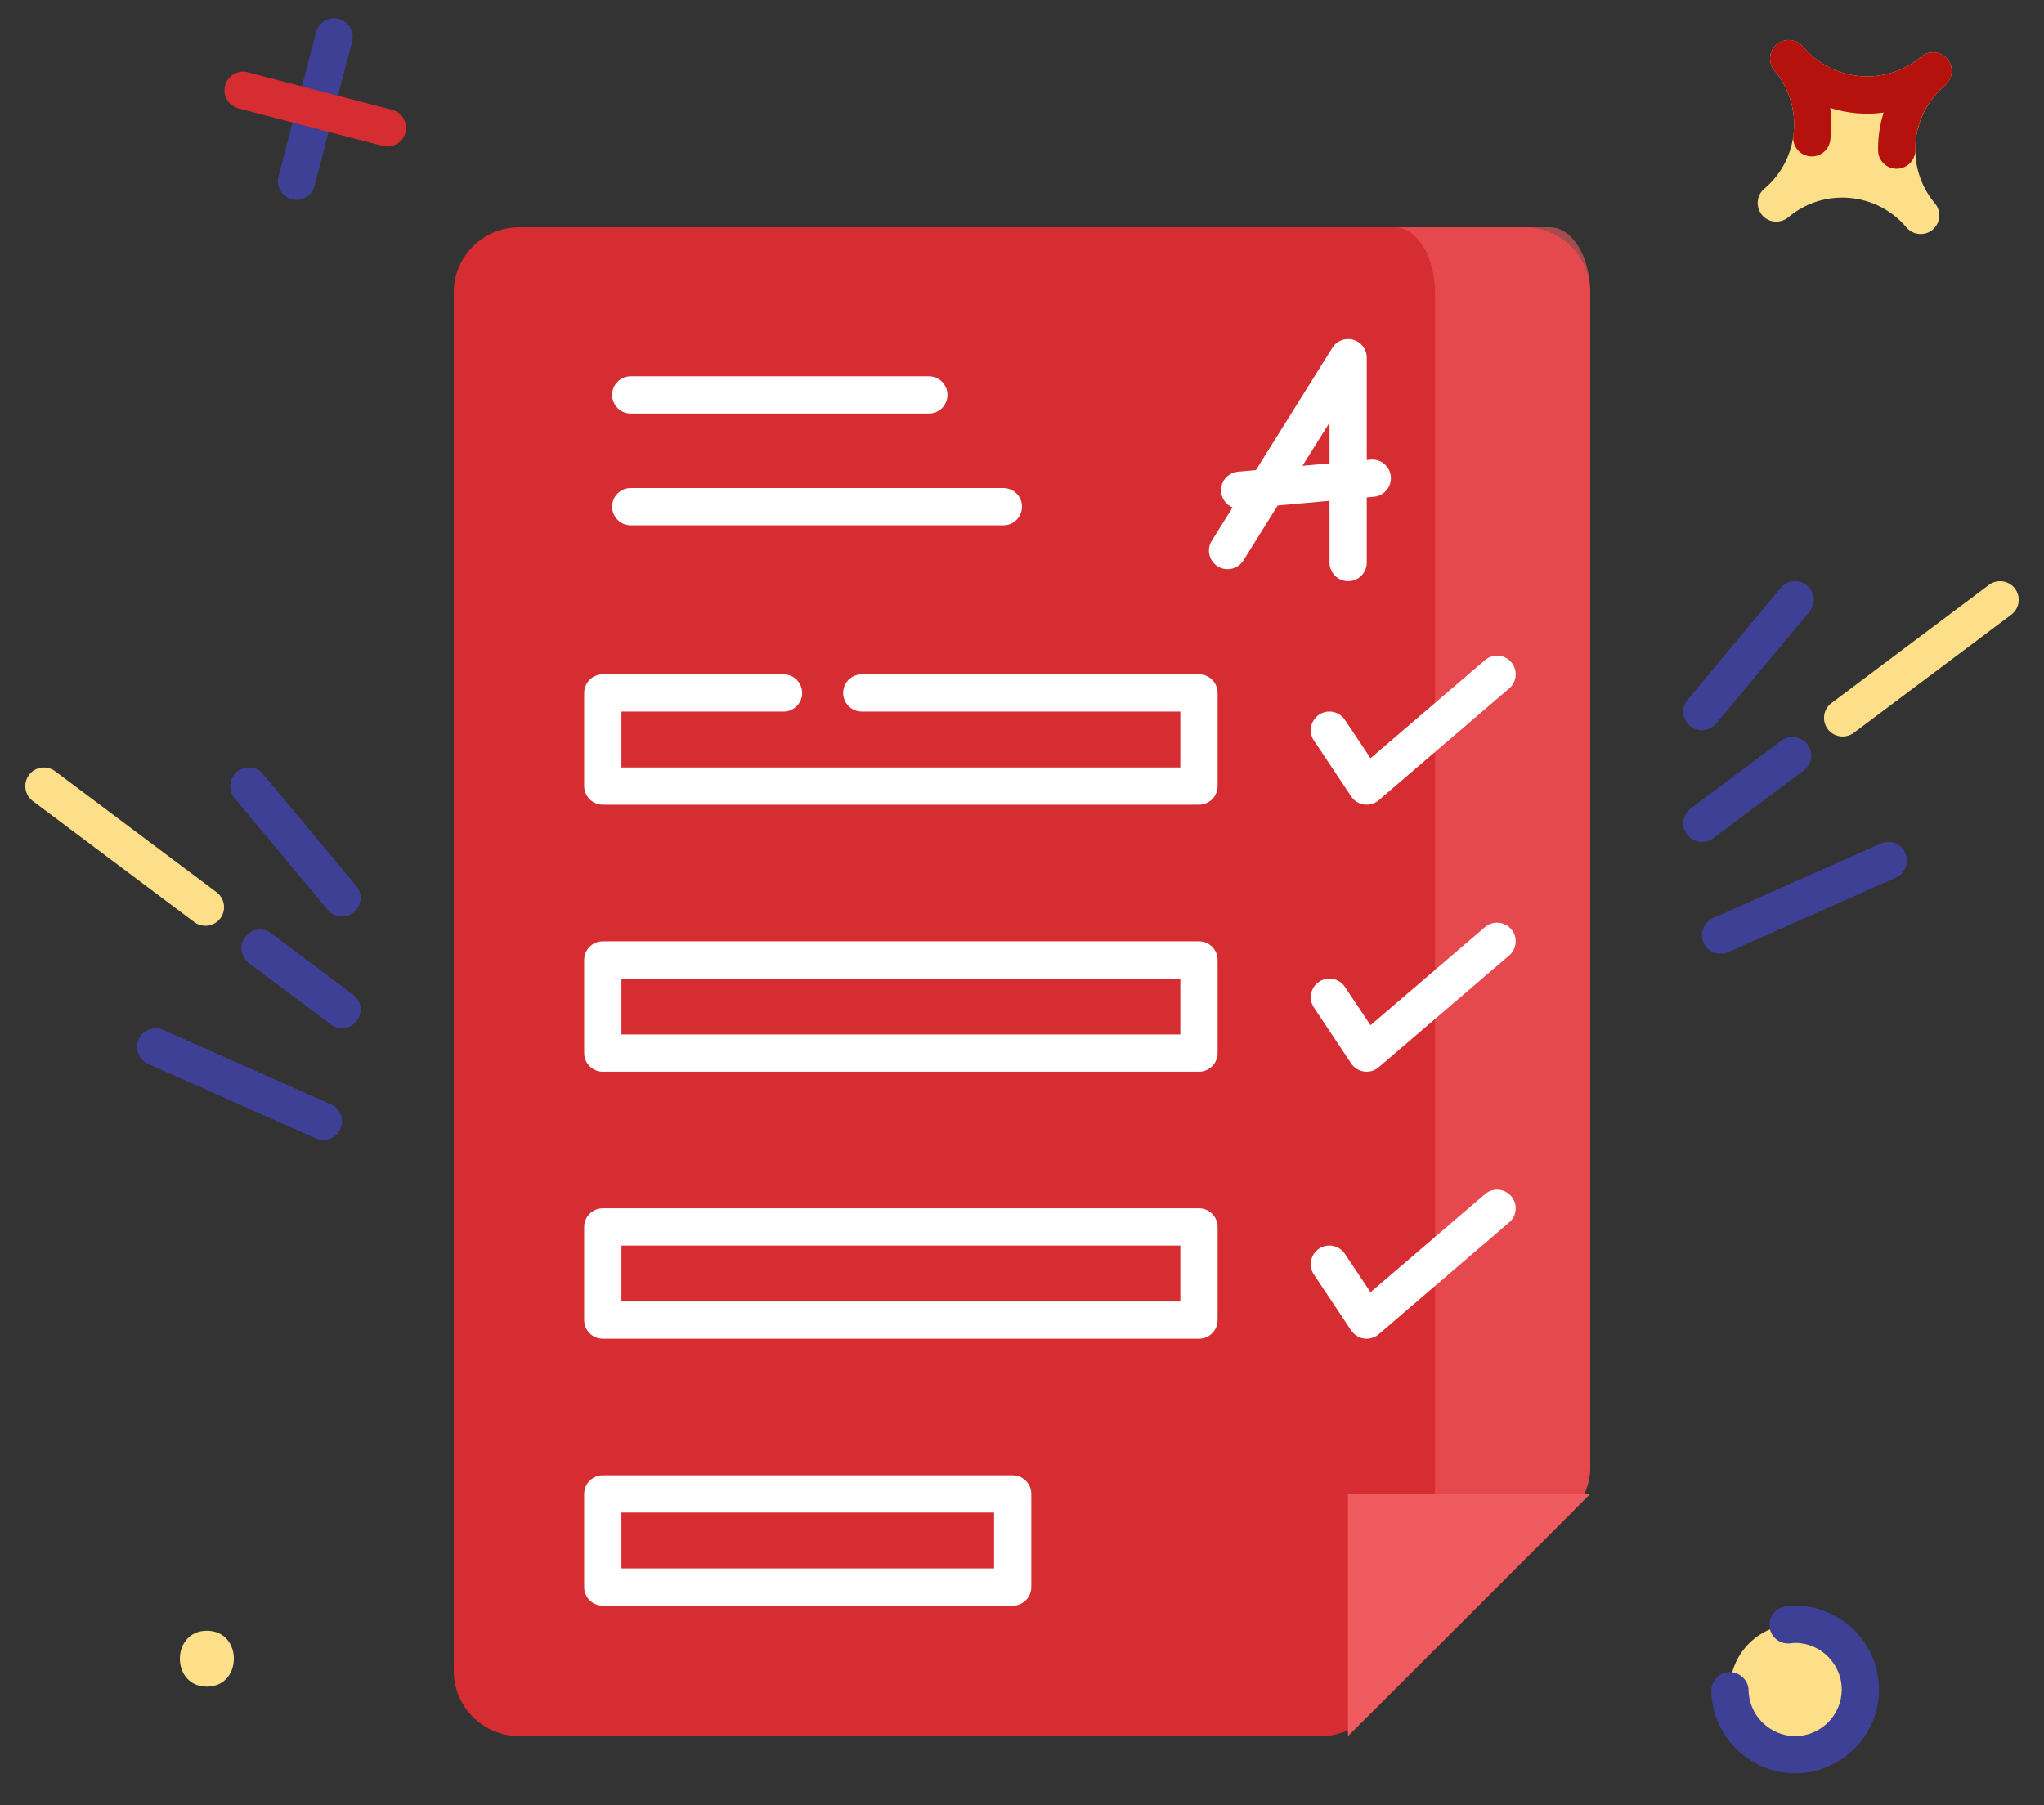 <svg width="60" height="53" viewBox="0 0 60 53" fill="none" xmlns="http://www.w3.org/2000/svg">
<rect x="0" y="0" width="60" height="53" fill="#333333" stroke="none"/>
<path d="M46.68 8.591V43.066C46.68 43.575 46.477 44.062 46.116 44.423L42.124 48.415L40.134 50.406C39.773 50.766 39.286 50.969 38.777 50.969H15.24C14.179 50.969 13.32 50.11 13.32 49.049V8.591C13.32 7.53 14.179 6.672 15.24 6.672H44.76C45.821 6.672 46.68 7.53 46.68 8.591Z" fill="#EC3237"/>
<path d="M46.68 8.591V43.066C46.68 43.575 46.477 44.062 46.116 44.423L42.124 48.415L40.134 50.406C39.773 50.766 39.286 50.969 38.777 50.969H15.24C14.179 50.969 13.32 50.11 13.32 49.049V8.591C13.32 7.53 14.179 6.672 15.24 6.672H44.76C45.821 6.672 46.68 7.53 46.68 8.591Z" fill="black" fill-opacity="0.1"/>
<g opacity="0.6">
<path d="M46.68 8.591V43.066C46.68 43.575 46.477 44.062 46.116 44.423L42.124 48.415V8.591C42.124 7.53 41.594 6.672 40.938 6.672H45.493C46.149 6.672 46.68 7.53 46.68 8.591Z" fill="#EC3237"/>
<path d="M46.68 8.591V43.066C46.68 43.575 46.477 44.062 46.116 44.423L42.124 48.415V8.591C42.124 7.53 41.594 6.672 40.938 6.672H45.493C46.149 6.672 46.68 7.53 46.68 8.591Z" fill="white" fill-opacity="0.2"/>
</g>
<path d="M27.266 12.141H18.516C18.214 12.141 17.969 11.896 17.969 11.594C17.969 11.291 18.214 11.047 18.516 11.047H27.266C27.567 11.047 27.812 11.291 27.812 11.594C27.812 11.896 27.567 12.141 27.266 12.141Z" fill="white"/>
<path d="M29.453 15.422H18.516C18.214 15.422 17.969 15.177 17.969 14.875C17.969 14.573 18.214 14.328 18.516 14.328H29.453C29.755 14.328 30 14.573 30 14.875C30 15.177 29.755 15.422 29.453 15.422Z" fill="white"/>
<path d="M8.704 5.867C8.659 5.867 8.612 5.862 8.566 5.85C8.274 5.774 8.099 5.475 8.175 5.183L9.277 0.949C9.353 0.656 9.649 0.479 9.944 0.557C10.236 0.633 10.411 0.932 10.335 1.224L9.233 5.458C9.169 5.704 8.947 5.867 8.704 5.867Z" fill="#3E4095"/>
<path d="M11.372 4.301C11.326 4.301 11.28 4.296 11.234 4.284L7 3.182C6.708 3.106 6.532 2.807 6.608 2.515C6.684 2.223 6.982 2.044 7.276 2.123L11.51 3.225C11.802 3.301 11.977 3.6 11.901 3.892C11.837 4.138 11.615 4.301 11.372 4.301Z" fill="#EC3237"/>
<path d="M11.372 4.301C11.326 4.301 11.28 4.296 11.234 4.284L7 3.182C6.708 3.106 6.532 2.807 6.608 2.515C6.684 2.223 6.982 2.044 7.276 2.123L11.51 3.225C11.802 3.301 11.977 3.6 11.901 3.892C11.837 4.138 11.615 4.301 11.372 4.301Z" fill="black" fill-opacity="0.1"/>
<path d="M54.597 49.816C54.479 50.867 53.532 51.622 52.481 51.504C51.43 51.385 50.675 50.438 50.793 49.387C50.912 48.337 51.859 47.581 52.91 47.7C53.96 47.818 54.716 48.765 54.597 49.816Z" fill="#FEDF89"/>
<path d="M52.691 52.063C52.602 52.063 52.513 52.058 52.422 52.049C51.194 51.902 50.256 50.869 50.234 49.644C50.23 49.342 50.47 49.093 50.772 49.087C51.066 49.092 51.323 49.323 51.328 49.624C51.34 50.305 51.864 50.881 52.547 50.962C53.294 51.043 53.969 50.5 54.055 49.752C54.136 49.007 53.594 48.327 52.846 48.241C52.746 48.23 52.659 48.23 52.571 48.244C52.27 48.287 51.993 48.086 51.947 47.787C51.901 47.488 52.106 47.209 52.404 47.163C52.587 47.134 52.772 47.132 52.97 47.154C54.315 47.309 55.289 48.529 55.142 49.873C54.998 51.131 53.926 52.063 52.691 52.063Z" fill="#3E4095"/>
<path d="M39.57 43.859V50.969L46.68 43.859H39.57Z" fill="#EC3237"/>
<path d="M39.57 43.859V50.969L46.68 43.859H39.57Z" fill="white" fill-opacity="0.2"/>
<path d="M40.117 23.625C40.093 23.625 40.067 23.623 40.042 23.619C39.888 23.598 39.749 23.512 39.662 23.381L38.568 21.74C38.401 21.489 38.469 21.15 38.72 20.982C38.971 20.815 39.31 20.882 39.478 21.133L40.23 22.261L43.589 19.381C43.818 19.184 44.164 19.21 44.36 19.44C44.557 19.669 44.531 20.015 44.301 20.211L40.473 23.492C40.373 23.579 40.247 23.625 40.117 23.625Z" fill="white"/>
<path d="M40.117 31.463C40.093 31.463 40.067 31.462 40.042 31.458C39.888 31.437 39.749 31.35 39.662 31.22L38.568 29.579C38.401 29.328 38.469 28.989 38.72 28.821C38.971 28.654 39.31 28.721 39.478 28.972L40.23 30.099L43.589 27.22C43.818 27.023 44.164 27.049 44.36 27.279C44.557 27.508 44.531 27.854 44.301 28.05L40.473 31.331C40.373 31.418 40.247 31.463 40.117 31.463Z" fill="white"/>
<path d="M40.117 39.302C40.093 39.302 40.067 39.301 40.042 39.297C39.888 39.276 39.749 39.189 39.662 39.058L38.568 37.418C38.401 37.166 38.469 36.827 38.72 36.659C38.971 36.492 39.31 36.559 39.478 36.811L40.23 37.938L43.589 35.059C43.818 34.861 44.164 34.888 44.36 35.118C44.557 35.347 44.531 35.692 44.301 35.888L40.473 39.169C40.373 39.256 40.247 39.302 40.117 39.302Z" fill="white"/>
<path d="M29.727 47.141H17.695C17.393 47.141 17.148 46.896 17.148 46.594V43.859C17.148 43.557 17.393 43.312 17.695 43.312H29.727C30.028 43.312 30.273 43.557 30.273 43.859V46.594C30.273 46.896 30.028 47.141 29.727 47.141ZM18.242 46.047H29.18V44.406H18.242V46.047Z" fill="white"/>
<path d="M35.195 39.302H17.695C17.393 39.302 17.148 39.058 17.148 38.755V36.021C17.148 35.719 17.393 35.474 17.695 35.474H35.195C35.497 35.474 35.742 35.719 35.742 36.021V38.755C35.742 39.058 35.497 39.302 35.195 39.302ZM18.242 38.209H34.648V36.568H18.242V38.209Z" fill="white"/>
<path d="M35.195 31.463H17.695C17.393 31.463 17.148 31.219 17.148 30.916V28.182C17.148 27.88 17.393 27.635 17.695 27.635H35.195C35.497 27.635 35.742 27.88 35.742 28.182V30.916C35.742 31.219 35.497 31.463 35.195 31.463ZM18.242 30.37H34.648V28.729H18.242V30.37Z" fill="white"/>
<path d="M35.195 23.625H17.695C17.393 23.625 17.148 23.381 17.148 23.078V20.344C17.148 20.041 17.393 19.797 17.695 19.797H23C23.302 19.797 23.547 20.041 23.547 20.344C23.547 20.646 23.302 20.891 23 20.891H18.242V22.531H34.648V20.891H25.297C24.995 20.891 24.75 20.646 24.75 20.344C24.75 20.041 24.995 19.797 25.297 19.797H35.195C35.497 19.797 35.742 20.041 35.742 20.344V23.078C35.742 23.381 35.497 23.625 35.195 23.625Z" fill="white"/>
<path d="M40.232 13.494L40.12 13.505V10.5C40.12 10.256 39.959 10.042 39.724 9.974C39.489 9.907 39.239 10.003 39.11 10.21L36.867 13.8L36.34 13.848C36.039 13.875 35.817 14.141 35.844 14.442C35.864 14.652 35.999 14.821 36.181 14.897L35.572 15.872C35.411 16.129 35.489 16.466 35.745 16.626C36.001 16.787 36.338 16.709 36.499 16.453L37.506 14.841L39.027 14.703V16.516C39.027 16.818 39.272 17.062 39.574 17.062C39.876 17.062 40.12 16.818 40.12 16.516V14.603L40.331 14.584C40.632 14.556 40.854 14.29 40.827 13.989C40.799 13.689 40.536 13.465 40.232 13.494ZM38.234 13.675L39.027 12.407V13.604L38.234 13.675Z" fill="white"/>
<path d="M54.09 21.623C53.924 21.623 53.76 21.548 53.652 21.405C53.471 21.163 53.52 20.82 53.762 20.64L58.383 17.172C58.625 16.992 58.968 17.041 59.148 17.281C59.33 17.523 59.281 17.866 59.039 18.047L54.418 21.514C54.32 21.587 54.204 21.623 54.09 21.623Z" fill="#FEDF89"/>
<path d="M49.962 24.719C49.795 24.719 49.631 24.643 49.523 24.5C49.342 24.258 49.392 23.915 49.633 23.734L52.291 21.744C52.534 21.564 52.876 21.613 53.057 21.854C53.238 22.095 53.189 22.438 52.947 22.619L50.289 24.61C50.19 24.683 50.075 24.719 49.962 24.719Z" fill="#3E4095"/>
<path d="M50.508 28C50.298 28 50.099 27.879 50.008 27.675C49.885 27.399 50.01 27.076 50.285 26.953L55.207 24.766C55.483 24.643 55.806 24.767 55.929 25.044C56.052 25.32 55.927 25.643 55.652 25.765L50.73 27.953C50.658 27.985 50.582 28 50.508 28Z" fill="#3E4095"/>
<path d="M49.96 21.438C49.837 21.438 49.713 21.396 49.61 21.311C49.379 21.117 49.347 20.773 49.54 20.541L52.275 17.259C52.468 17.027 52.812 16.996 53.045 17.189C53.277 17.383 53.308 17.727 53.115 17.96L50.38 21.241C50.273 21.371 50.117 21.438 49.96 21.438Z" fill="#3E4095"/>
<path d="M6.03 27.18C5.916 27.18 5.801 27.144 5.702 27.07L0.961 23.516C0.72 23.335 0.671 22.992 0.852 22.751C1.033 22.509 1.375 22.46 1.617 22.641L6.359 26.196C6.6 26.377 6.649 26.72 6.468 26.961C6.36 27.104 6.196 27.18 6.03 27.18Z" fill="#FEDF89"/>
<path d="M10.039 30.188C9.925 30.188 9.809 30.152 9.711 30.078L7.305 28.273C7.063 28.093 7.014 27.75 7.195 27.508C7.376 27.267 7.719 27.218 7.961 27.399L10.367 29.204C10.609 29.385 10.658 29.728 10.476 29.969C10.369 30.112 10.205 30.188 10.039 30.188Z" fill="#3E4095"/>
<path d="M9.492 33.469C9.418 33.469 9.343 33.454 9.27 33.422L4.348 31.234C4.073 31.111 3.948 30.789 4.071 30.512C4.194 30.237 4.516 30.112 4.793 30.235L9.715 32.422C9.99 32.545 10.115 32.868 9.992 33.144C9.901 33.347 9.701 33.469 9.492 33.469Z" fill="#3E4095"/>
<path d="M10.039 26.906C9.882 26.906 9.727 26.84 9.618 26.71L6.884 23.429C6.691 23.196 6.722 22.851 6.954 22.658C7.186 22.465 7.531 22.496 7.724 22.728L10.459 26.009C10.652 26.242 10.62 26.587 10.389 26.78C10.287 26.865 10.163 26.906 10.039 26.906Z" fill="#3E4095"/>
<path d="M6.073 49.517C7.128 49.517 7.13 47.876 6.073 47.876C5.017 47.876 5.015 49.517 6.073 49.517Z" fill="#FEDF89"/>
<path d="M51.724 6.312C51.529 6.08 51.559 5.736 51.79 5.541C52.828 4.667 52.962 3.112 52.088 2.073C51.893 1.842 51.923 1.497 52.154 1.303C52.385 1.108 52.73 1.138 52.925 1.369C53.798 2.407 55.354 2.541 56.392 1.667C56.623 1.472 56.968 1.502 57.163 1.733C57.357 1.964 57.327 2.309 57.097 2.504C56.059 3.378 55.925 4.933 56.798 5.971C56.993 6.202 56.963 6.547 56.732 6.742C56.501 6.937 56.157 6.907 55.962 6.676C55.088 5.638 53.533 5.504 52.494 6.378C52.263 6.572 51.918 6.543 51.724 6.312Z" fill="#FEDF89"/>
<path d="M55.675 4.955C55.377 4.955 55.133 4.715 55.129 4.416C55.124 4.034 55.18 3.66 55.293 3.305C54.767 3.378 54.23 3.331 53.724 3.169C53.767 3.482 53.768 3.801 53.726 4.119C53.686 4.418 53.41 4.628 53.111 4.588C52.812 4.548 52.601 4.273 52.642 3.974C52.734 3.282 52.538 2.608 52.088 2.074C51.894 1.842 51.924 1.497 52.154 1.303C52.385 1.108 52.73 1.138 52.925 1.369L52.926 1.37C53.8 2.407 55.352 2.54 56.391 1.669L56.393 1.667C56.623 1.472 56.969 1.502 57.163 1.733C57.357 1.964 57.328 2.309 57.097 2.503L57.096 2.504C56.531 2.98 56.213 3.671 56.223 4.4C56.227 4.703 55.985 4.95 55.683 4.955C55.68 4.955 55.678 4.955 55.675 4.955Z" fill="#B5110D"/>
</svg>

